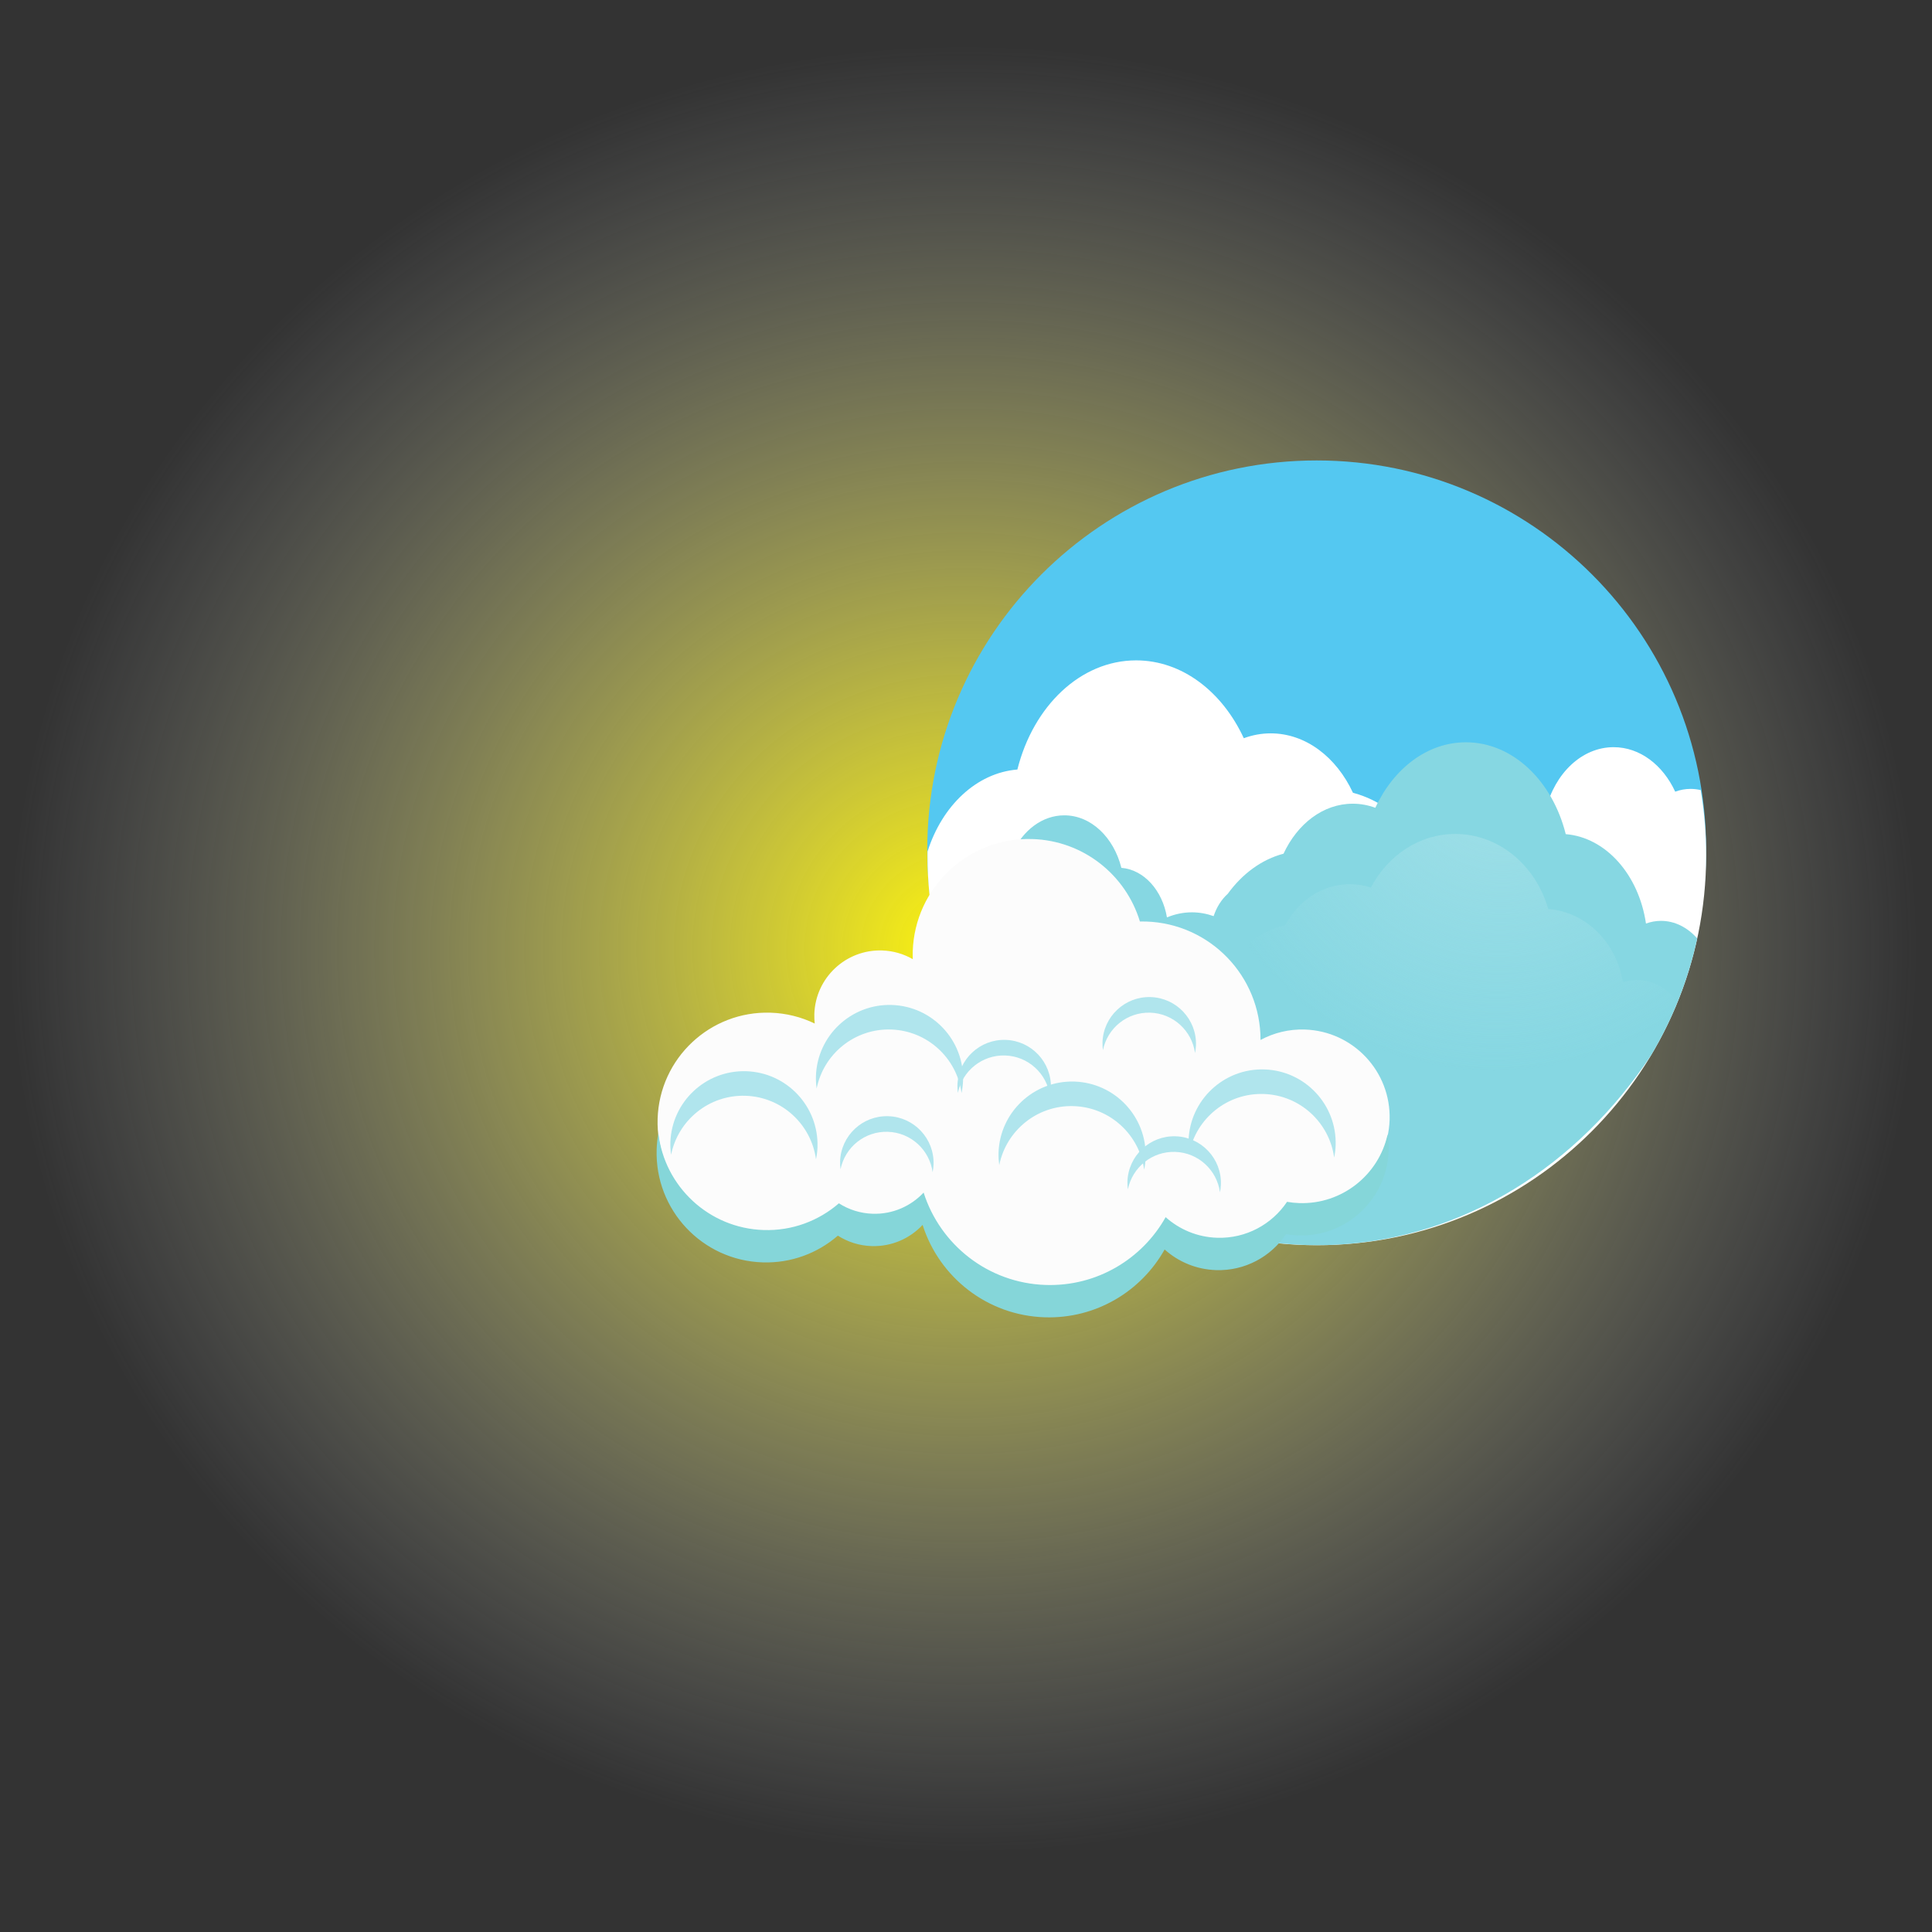 <?xml version="1.0" encoding="UTF-8" standalone="no"?>
<!-- Created with Inkscape (http://www.inkscape.org/) -->

<svg
   xmlns:dc="http://purl.org/dc/elements/1.1/"
   xmlns:cc="http://creativecommons.org/ns#"
   xmlns:rdf="http://www.w3.org/1999/02/22-rdf-syntax-ns#"
   xmlns:svg="http://www.w3.org/2000/svg"
   xmlns="http://www.w3.org/2000/svg"
   xmlns:xlink="http://www.w3.org/1999/xlink"
   xmlns:sodipodi="http://sodipodi.sourceforge.net/DTD/sodipodi-0.dtd"
   xmlns:inkscape="http://www.inkscape.org/namespaces/inkscape"
   id="svg2"
   version="1.1"
   inkscape:version="0.48.4 r9939"
   width="50"
   height="50"
   xml:space="preserve"
   sodipodi:docname="Morning.svg"><rect width="100%" height="100%" fill="#333333" stroke="none"/><defs
     id="defs6"><linearGradient
       inkscape:collect="always"
       id="linearGradient3797"><stop
         style="stop-color:#a2e0e8;stop-opacity:1;"
         offset="0"
         id="stop3799" /><stop
         style="stop-color:#a2e0e8;stop-opacity:0;"
         offset="1"
         id="stop3801" /></linearGradient><linearGradient
       id="linearGradient3514"><stop
         style="stop-color:#fff50c;stop-opacity:1;"
         offset="0"
         id="stop3516" /><stop
         style="stop-color:#ccd1d8;stop-opacity:0;"
         offset="1"
         id="stop3518" /></linearGradient><radialGradient
       inkscape:collect="always"
       xlink:href="#linearGradient3514"
       id="radialGradient3522"
       cx="15.637"
       cy="27.292"
       fx="15.637"
       fy="27.292"
       r="25.27"
       gradientUnits="userSpaceOnUse"
       gradientTransform="matrix(1.548,-0.018,0.017,1.425,2.182,-11.73)" /><radialGradient
       inkscape:collect="always"
       xlink:href="#linearGradient3797"
       id="radialGradient3803"
       cx="472.089"
       cy="274.009"
       fx="472.089"
       fy="274.009"
       r="112.894"
       gradientTransform="matrix(-0.642,-0.605,0.579,-0.616,430.199,710.481)"
       gradientUnits="userSpaceOnUse" /><radialGradient
       inkscape:collect="always"
       xlink:href="#linearGradient3514"
       id="radialGradient3823"
       cx="24.93"
       cy="24.559"
       fx="24.93"
       fy="24.559"
       r="33.368"
       gradientTransform="matrix(0.74,-0.001,0.001,0.701,6.469,7.368)"
       gradientUnits="userSpaceOnUse" /></defs><sodipodi:namedview
     pagecolor="#ffffff"
     bordercolor="#666666"
     borderopacity="1"
     objecttolerance="10"
     gridtolerance="10"
     guidetolerance="10"
     inkscape:pageopacity="0"
     inkscape:pageshadow="2"
     inkscape:window-width="1366"
     inkscape:window-height="744"
     id="namedview4"
     showgrid="false"
     inkscape:zoom="3.9109847"
     inkscape:cx="41.294454"
     inkscape:cy="55.650195"
     inkscape:window-x="0"
     inkscape:window-y="24"
     inkscape:window-maximized="1"
     inkscape:current-layer="g10" /><g
     id="g10"
     inkscape:groupmode="layer"
     inkscape:label="ink_ext_XXXXXX"
     transform="matrix(1.25,0,0,-1.25,0,50)"><rect
       style="fill:url(#radialGradient3823);fill-opacity:1;stroke:none"
       id="rect3805"
       width="66.735"
       height="55.996"
       x="-8.438"
       y="-3.439"
       transform="matrix(0.8,0,0,-0.8,0,40)" /><g
       id="g12"
       transform="matrix(0.067,0,0,0.067,11.059,8.196)"><g
         id="g3241"
         transform="translate(15.037,-14.976)"><path
           inkscape:connector-curvature="0"
           id="path54"
           style="fill:#54c8f1;fill-opacity:1;fill-rule:nonzero;stroke:none"
           d="m 106.436,227.033 c 0,-66.464 53.88,-120.341 120.345,-120.341 66.464,0 120.345,53.877 120.345,120.341 0,66.464 -53.88,120.345 -120.345,120.345 -66.464,0 -120.345,-53.88 -120.345,-120.345" /><path
           inkscape:connector-curvature="0"
           id="path56"
           style="fill:#ffffff;fill-opacity:1;fill-rule:nonzero;stroke:none"
           d="m 226.82,104.875 c -66.441,0 -120.305,53.968 -120.305,120.539 0,0.376 0.01,0.746 0.015,1.119 4.467,14.106 15.108,24.301 27.758,25.335 4.889,19.545 19.465,33.729 36.686,33.729 14.221,0 26.628,-9.676 33.281,-24.052 2.634,0.97 5.419,1.5 8.304,1.5 10.866,0 20.329,-7.391 25.428,-18.36 8.049,-2.112 15.165,-7.39 20.499,-14.732 2.286,-2.062 4.091,-4.889 5.182,-8.193 2.544,0.899 5.219,1.401 7.992,1.401 3.205,0 6.274,-0.676 9.16,-1.862 1.671,9.941 8.449,17.519 16.748,18.197 2.793,11.175 11.127,19.279 20.97,19.279 8.127,0 15.223,-5.529 19.026,-13.747 1.503,0.552 3.098,0.856 4.744,0.856 1.074,0 2.127,-0.127 3.145,-0.369 1.096,-6.537 1.675,-13.251 1.675,-20.101 0,-66.571 -53.863,-120.539 -120.305,-120.539" /><path
           inkscape:connector-curvature="0"
           id="path58"
           style="fill:#86d7e2;fill-opacity:1;fill-rule:nonzero;stroke:none"
           d="m 107.475,211.33 c 0.985,0.844 2.157,1.348 3.507,1.348 1.383,0 2.673,-0.489 3.776,-1.327 0.875,8.745 6.824,15.512 14.041,15.512 1.384,0 2.726,-0.254 3.989,-0.719 3.199,6.913 9.162,11.569 15.998,11.569 8.278,0 15.287,-6.821 17.636,-16.225 6.978,-0.572 12.678,-6.946 14.084,-15.312 2.429,0.996 5.009,1.566 7.705,1.566 2.331,0 4.582,-0.424 6.721,-1.177 0.919,2.779 2.435,5.158 4.359,6.894 4.486,6.179 10.468,10.62 17.237,12.398 4.291,9.23 12.248,15.45 21.385,15.45 2.427,0 4.769,-0.447 6.983,-1.263 5.595,12.095 16.03,20.241 27.988,20.241 14.482,0 26.741,-11.935 30.854,-28.384 12.443,-1.018 22.582,-12.577 24.794,-27.624 1.473,0.529 3.02,0.828 4.626,0.828 4.317,0 8.239,-2.062 11.206,-5.428 -2.802,-12.899 -7.659,-25.031 -14.218,-36.025 -22.569,-34.193 -57.867,-56.802 -97.858,-58.643 -0.224,-0.012 -0.45,-0.019 -0.678,-0.028 -1.482,-0.058 -2.973,-0.096 -4.468,-0.099 l -0.205,0 c -0.388,0 -0.775,0.011 -1.165,0.016 -0.513,0 -1.027,0.01 -1.536,0.019 -43.931,1.046 -82.188,27.035 -104.683,66.142 -6.237,12.355 -10.412,25.931 -12.077,40.277" /><path
           inkscape:connector-curvature="0"
           id="path60"
           style="fill:url(#radialGradient3803);fill-opacity:1;fill-rule:nonzero;stroke:none"
           d="m 118.799,193.031 c 1.288,0 2.491,-0.401 3.516,-1.085 0.815,7.152 6.356,12.684 13.077,12.684 1.294,0 2.538,-0.207 3.719,-0.587 2.977,5.655 8.531,9.459 14.901,9.459 7.709,0 14.235,-5.578 16.425,-13.265 6.503,-0.469 11.81,-5.683 13.119,-12.523 2.261,0.815 4.665,1.278 7.174,1.278 2.172,0 4.269,-0.343 6.261,-0.962 0.854,2.271 2.269,4.219 4.057,5.637 4.18,5.055 9.754,8.686 16.058,10.14 3.995,7.546 11.407,12.631 19.916,12.631 2.262,0 4.441,-0.364 6.506,-1.03 5.208,9.893 14.929,16.551 26.066,16.551 13.489,0 24.906,-9.759 28.739,-23.208 11.588,-0.833 21.032,-10.287 23.092,-22.592 1.371,0.432 2.814,0.679 4.31,0.679 5.122,0 9.651,-2.729 12.496,-6.922 -17.914,-44.015 -61.029,-75.04 -111.379,-75.04 -53.461,0 -98.768,34.978 -114.408,83.346 0.985,2.813 3.454,4.81 6.354,4.81" /><path
           inkscape:connector-curvature="0"
           id="path62"
           style="fill:#fcfcfc;fill-opacity:1;fill-rule:nonzero;stroke:none"
           d="m 23.118,143.965 c -0.589,-18.683 14.081,-34.305 32.762,-34.893 8.861,-0.281 17.027,2.872 23.236,8.258 3.027,-1.933 6.596,-3.106 10.445,-3.227 6.188,-0.197 11.821,2.355 15.739,6.548 5.106,-16.096 19.912,-27.989 37.75,-28.553 15.815,-0.497 29.807,8.045 37.04,20.955 4.234,-3.79 9.779,-6.178 15.908,-6.372 8.955,-0.281 16.953,4.175 21.599,11.103 1.24,-0.211 2.503,-0.348 3.798,-0.39 14.947,-0.47 27.444,11.263 27.917,26.211 0.47,14.947 -11.263,27.445 -26.211,27.917 -4.942,0.155 -9.614,-1.032 -13.676,-3.22 0.043,19.692 -15.577,35.972 -35.39,36.597 -0.63,0.019 -1.257,0.024 -1.883,0.011 -4.332,14.336 -17.411,24.977 -33.207,25.476 -19.806,0.624 -36.365,-14.923 -36.991,-34.73 -0.025,-0.801 -0.015,-1.596 0.015,-2.39 -2.802,1.612 -6.03,2.581 -9.486,2.69 -11.211,0.353 -20.584,-8.448 -20.938,-19.655 -0.032,-0.992 0.015,-1.969 0.12,-2.925 -4.142,2.003 -8.754,3.197 -13.652,3.351 -18.681,0.59 -34.306,-14.08 -34.895,-32.762" /><path
           inkscape:connector-curvature="0"
           id="path64"
           style="fill:#85d6d9;fill-opacity:1;fill-rule:nonzero;stroke:none"
           d="m 55.896,109.564 c 8.86,-0.281 17.027,2.873 23.236,8.258 3.027,-1.934 6.595,-3.107 10.445,-3.227 6.187,-0.196 11.82,2.355 15.737,6.546 5.107,-16.093 19.912,-27.987 37.751,-28.55 15.815,-0.499 29.807,8.046 37.039,20.954 4.235,-3.792 9.78,-6.176 15.908,-6.37 8.957,-0.281 16.954,4.178 21.602,11.105 1.239,-0.216 2.503,-0.349 3.795,-0.392 13.238,-0.418 24.548,8.745 27.291,21.226 0.251,-1.627 0.365,-3.302 0.312,-5.012 -0.473,-14.947 -12.972,-26.677 -27.918,-26.209 -1.294,0.043 -2.558,0.179 -3.797,0.393 -4.648,-6.931 -12.644,-11.386 -21.599,-11.105 -6.129,0.194 -11.674,2.575 -15.909,6.373 -7.233,-12.915 -21.226,-21.455 -37.04,-20.956 -17.837,0.562 -32.642,12.454 -37.748,28.552 -3.918,-4.19 -9.552,-6.74 -15.74,-6.547 -3.849,0.121 -7.418,1.292 -10.445,3.227 -6.207,-5.387 -14.376,-8.541 -23.236,-8.261 -18.68,0.589 -33.351,16.208 -32.762,34.891 0.055,1.703 0.235,3.364 0.529,4.989 1.903,-16.39 15.568,-29.349 32.55,-29.883" /><path
           inkscape:connector-curvature="0"
           id="path66"
           style="fill:#b0e5ed;fill-opacity:1;fill-rule:nonzero;stroke:none"
           d="m 151.672,147.856 c -11.26,0.354 -20.84,-7.545 -22.989,-18.233 -0.168,1.244 -0.262,2.508 -0.222,3.803 0.397,12.556 10.893,22.412 23.448,22.016 12.553,-0.396 22.41,-10.893 22.015,-23.449 -0.042,-1.294 -0.214,-2.552 -0.459,-3.781 -1.473,10.8 -10.537,19.289 -21.793,19.644" /><path
           inkscape:connector-curvature="0"
           id="path68"
           style="fill:#b0e5ed;fill-opacity:1;fill-rule:nonzero;stroke:none"
           d="m 50.268,151.052 c -11.257,0.354 -20.84,-7.544 -22.986,-18.233 -0.169,1.245 -0.263,2.509 -0.224,3.804 0.396,12.555 10.896,22.41 23.449,22.016 12.555,-0.397 22.409,-10.895 22.015,-23.449 -0.042,-1.295 -0.214,-2.552 -0.463,-3.781 -1.469,10.8 -10.532,19.288 -21.791,19.643" /><path
           inkscape:connector-curvature="0"
           id="path72"
           style="fill:#b0e5ed;fill-opacity:1;fill-rule:nonzero;stroke:none"
           d="m 95.246,171.529 c -11.258,0.354 -20.839,-7.546 -22.989,-18.232 -0.169,1.24 -0.262,2.508 -0.221,3.804 0.396,12.552 10.895,22.409 23.448,22.014 12.553,-0.396 22.409,-10.895 22.013,-23.448 -0.042,-1.295 -0.214,-2.554 -0.461,-3.782 -1.47,10.8 -10.534,19.289 -21.792,19.644" /><path
           inkscape:connector-curvature="0"
           id="path74"
           style="fill:#b0e5ed;fill-opacity:1;fill-rule:nonzero;stroke:none"
           d="m 210.385,151.606 c -11.257,0.355 -20.839,-7.544 -22.989,-18.232 -0.168,1.243 -0.262,2.509 -0.221,3.803 0.396,12.555 10.893,22.412 23.449,22.015 12.553,-0.395 22.408,-10.892 22.012,-23.448 -0.041,-1.294 -0.214,-2.552 -0.461,-3.781 -1.469,10.8 -10.533,19.289 -21.792,19.643" /><path
           inkscape:connector-curvature="0"
           id="path76"
           style="fill:#b0e5ed;fill-opacity:1;fill-rule:nonzero;stroke:none"
           d="m 175.334,176.732 c -7.152,0.224 -13.239,-4.795 -14.604,-11.586 -0.107,0.79 -0.167,1.593 -0.141,2.417 0.252,7.975 6.92,14.238 14.897,13.987 7.977,-0.251 14.24,-6.922 13.989,-14.897 -0.027,-0.825 -0.138,-1.623 -0.294,-2.405 -0.934,6.864 -6.693,12.257 -13.847,12.484" /><path
           inkscape:connector-curvature="0"
           id="path78"
           style="fill:#b0e5ed;fill-opacity:1;fill-rule:nonzero;stroke:none"
           d="m 130.506,163.504 c -7.153,0.225 -13.239,-4.791 -14.604,-11.582 -0.109,0.788 -0.165,1.594 -0.14,2.413 0.251,7.976 6.922,14.239 14.896,13.988 7.978,-0.252 14.239,-6.922 13.989,-14.898 -0.027,-0.822 -0.137,-1.619 -0.294,-2.4 -0.932,6.862 -6.693,12.253 -13.847,12.479" /><path
           inkscape:connector-curvature="0"
           id="path80"
           style="fill:#b0e5ed;fill-opacity:1;fill-rule:nonzero;stroke:none"
           d="m 183.041,133.711 c -7.152,0.227 -13.239,-4.793 -14.603,-11.584 -0.107,0.79 -0.168,1.595 -0.142,2.418 0.251,7.976 6.922,14.239 14.898,13.987 7.977,-0.251 14.239,-6.922 13.987,-14.899 -0.026,-0.82 -0.134,-1.622 -0.292,-2.401 -0.935,6.864 -6.693,12.253 -13.848,12.48" /><path
           inkscape:connector-curvature="0"
           id="path82"
           style="fill:#b0e5ed;fill-opacity:1;fill-rule:nonzero;stroke:none"
           d="m 94.247,139.92 c -7.154,0.227 -13.241,-4.792 -14.604,-11.582 -0.109,0.788 -0.167,1.593 -0.141,2.415 0.251,7.978 6.922,14.24 14.898,13.988 7.977,-0.251 14.239,-6.923 13.986,-14.897 -0.025,-0.822 -0.135,-1.622 -0.293,-2.402 -0.932,6.862 -6.693,12.254 -13.846,12.479" /></g></g></g></svg>